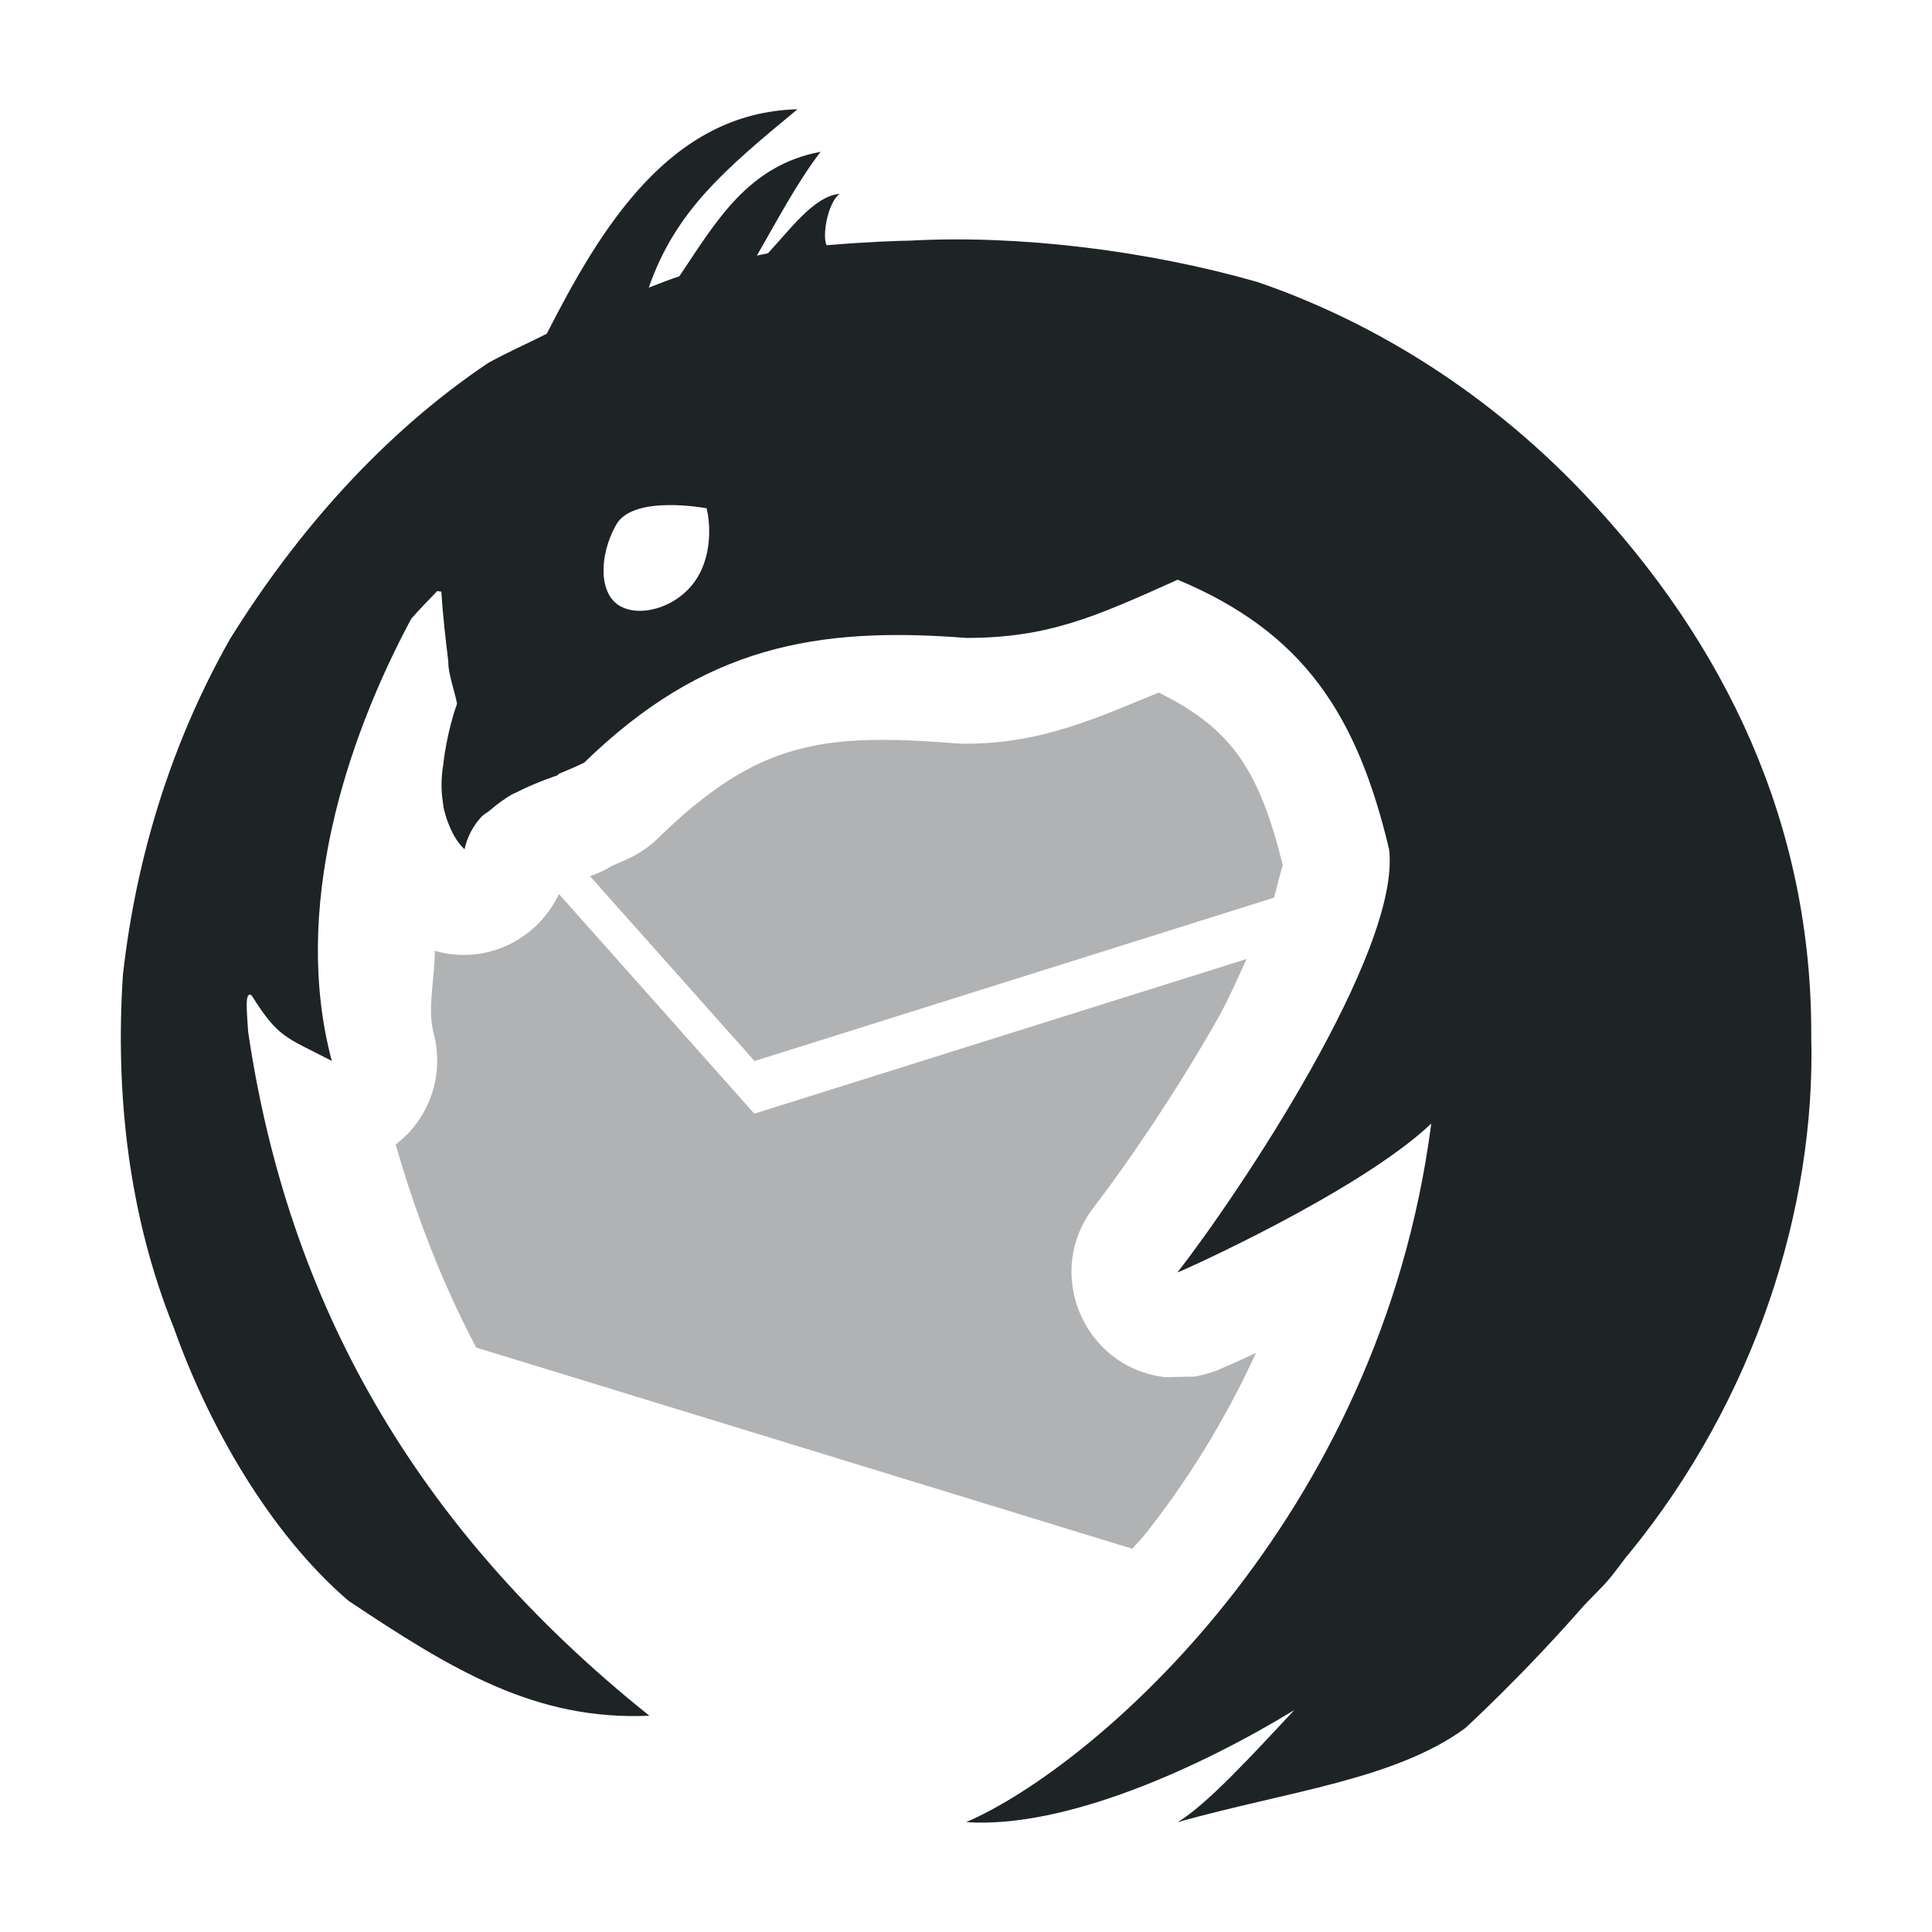 <svg version="1.1" viewBox="0 0 16 16" xmlns="http://www.w3.org/2000/svg">
    <defs>
        <style id="current-color-scheme" type="text/css">.ColorScheme-Text { color:#1e2326; } .ColorScheme-Highlight { color:#495156; } .ColorScheme-NeutralText { color:#e69875; } .ColorScheme-PositiveText { color:#83c092; } .ColorScheme-NegativeText { color:#e67e80; }</style>
    </defs>
    <path class="ColorScheme-Text" d="m6.601 0.905c-1.055 0.028-1.628 0.987-2.073 1.859-0.162 0.082-0.327 0.154-0.487 0.243-0.871 0.586-1.585 1.398-2.136 2.285-0.485 0.855-0.778 1.806-0.887 2.781-0.065 0.989 0.048 1.997 0.421 2.922 0.288 0.813 0.797 1.705 1.447 2.262 0.863 0.576 1.55 0.993 2.492 0.952-1.961-1.568-2.996-3.449-3.323-5.664-0.01-0.166-0.031-0.345 0.029-0.301 0.224 0.354 0.276 0.341 0.664 0.542-0.335-1.252 0.112-2.645 0.658-3.662 0.068-0.078 0.142-0.153 0.215-0.229l0.034 0.005c0.012 0.196 0.035 0.392 0.058 0.581-0.004 0.091 0.054 0.247 0.072 0.347-0.013 0.035-0.086 0.246-0.115 0.51-0.017 0.104-0.018 0.207-0.002 0.308 0.003 0.02 0.004 0.039 0.009 0.058 0.009 0.035 0.018 0.071 0.033 0.106 0.03 0.082 0.071 0.16 0.137 0.224 0.024-0.11 0.074-0.198 0.142-0.272 0.017-0.018 0.043-0.03 0.062-0.046 0.061-0.052 0.126-0.102 0.195-0.14 0.014-0.007 0.014-5e-3 0.027-0.012 0.172-0.088 0.341-0.142 0.342-0.142l0.014-0.014c0.071-0.029 0.143-0.06 0.209-0.092 0.987-0.962 1.92-1.13 3.164-1.033 0.684 0 1.074-0.178 1.751-0.482 1.039 0.434 1.485 1.113 1.751 2.233 0.101 0.842-1.253 2.863-1.751 3.501-1e-4 0-0.003 2e-3 -0.003 2e-3h0.003c0.01 1e-3 1.504-0.666 2.1-1.232-0.425 3.288-2.789 5.325-3.851 5.785 0.821 0.056 1.944-0.456 2.717-0.928-0.353 0.378-0.73 0.788-0.966 0.928 0.924-0.258 1.798-0.352 2.381-0.778 0 0 0.472-0.432 0.966-0.996 0.066-0.075 0.179-0.178 0.246-0.263 0.042-0.053 0.082-0.107 0.123-0.161 8e-3 -9e-3 0.016-0.018 0.023-0.027 1.039-1.272 1.546-2.853 1.508-4.286 7e-3 -1.737-0.699-3.244-1.883-4.491-0.856-0.901-1.829-1.454-2.705-1.753-0.907-0.26-1.974-0.392-2.88-0.342-0.091 0.001-0.343 0.009-0.686 0.038-0.04-0.076 0.01-0.356 0.108-0.426-0.215 0.02-0.412 0.299-0.595 0.493-0.031 6e-3 -0.062 0.012-0.091 0.019 0.165-0.285 0.332-0.605 0.528-0.86-0.608 0.113-0.873 0.591-1.17 1.031-0.086 0.028-0.169 0.062-0.253 0.094 0.22-0.636 0.635-0.984 1.23-1.476zm-1.075 3.278c0.17-0.003 0.323 0.026 0.325 0.026 0.003 0 0.077 0.298-0.063 0.552-0.14 0.256-0.466 0.358-0.646 0.262-0.185-0.096-0.184-0.418-0.041-0.674 0.069-0.128 0.256-0.163 0.426-0.166z" fill="currentColor"/>
    <path class="ColorScheme-Text" d="m9.597 5.735c-0.497 0.203-0.965 0.424-1.597 0.424-0.023 4e-4 -0.046-2e-4 -0.068-0.002-1.131-0.089-1.659-0.018-2.485 0.787-0.066 0.065-0.143 0.118-0.226 0.159-0.052 0.025-0.102 0.045-0.152 0.067-0.057 0.036-0.119 0.064-0.183 0.086l1.363 1.531 4.302-1.353c0.035-0.129 0.069-0.277 0.074-0.263-0.199-0.808-0.435-1.141-1.028-1.435zm-4.968 1.669c-0.183 0.385-0.613 0.591-1.028 0.47 0 0.23-0.064 0.48-0.009 0.686 0.09 0.342-0.034 0.704-0.315 0.918 0.168 0.585 0.384 1.147 0.667 1.682l5.433 1.666c0.033-0.04 0.068-0.072 0.101-0.113 0.341-0.429 0.661-0.936 0.924-1.51-8e-3 4e-3 -0.022 0.01-0.029 0.014-0.081 0.038-0.147 0.068-0.197 0.09-0.025 0.011-0.045 0.019-0.065 0.028-0.01 4e-3 -0.018 9e-3 -0.034 0.015-8e-3 3e-3 -0.017 6e-3 -0.04 0.014-0.011 4e-3 -0.058 0.017-0.058 0.017-1e-4 0-0.079 0.019-0.079 0.019-1e-4 0-0.226 4e-3 -0.253 5e-3 -0.678-0.081-1.007-0.872-0.587-1.409 0.002-3e-3 0.01-0.014 0.012-0.017 0.213-0.274 0.658-0.913 1.014-1.546 0.099-0.175 0.159-0.326 0.238-0.491l-4.077 1.281z" fill="currentColor" opacity=".35"/>
</svg>
